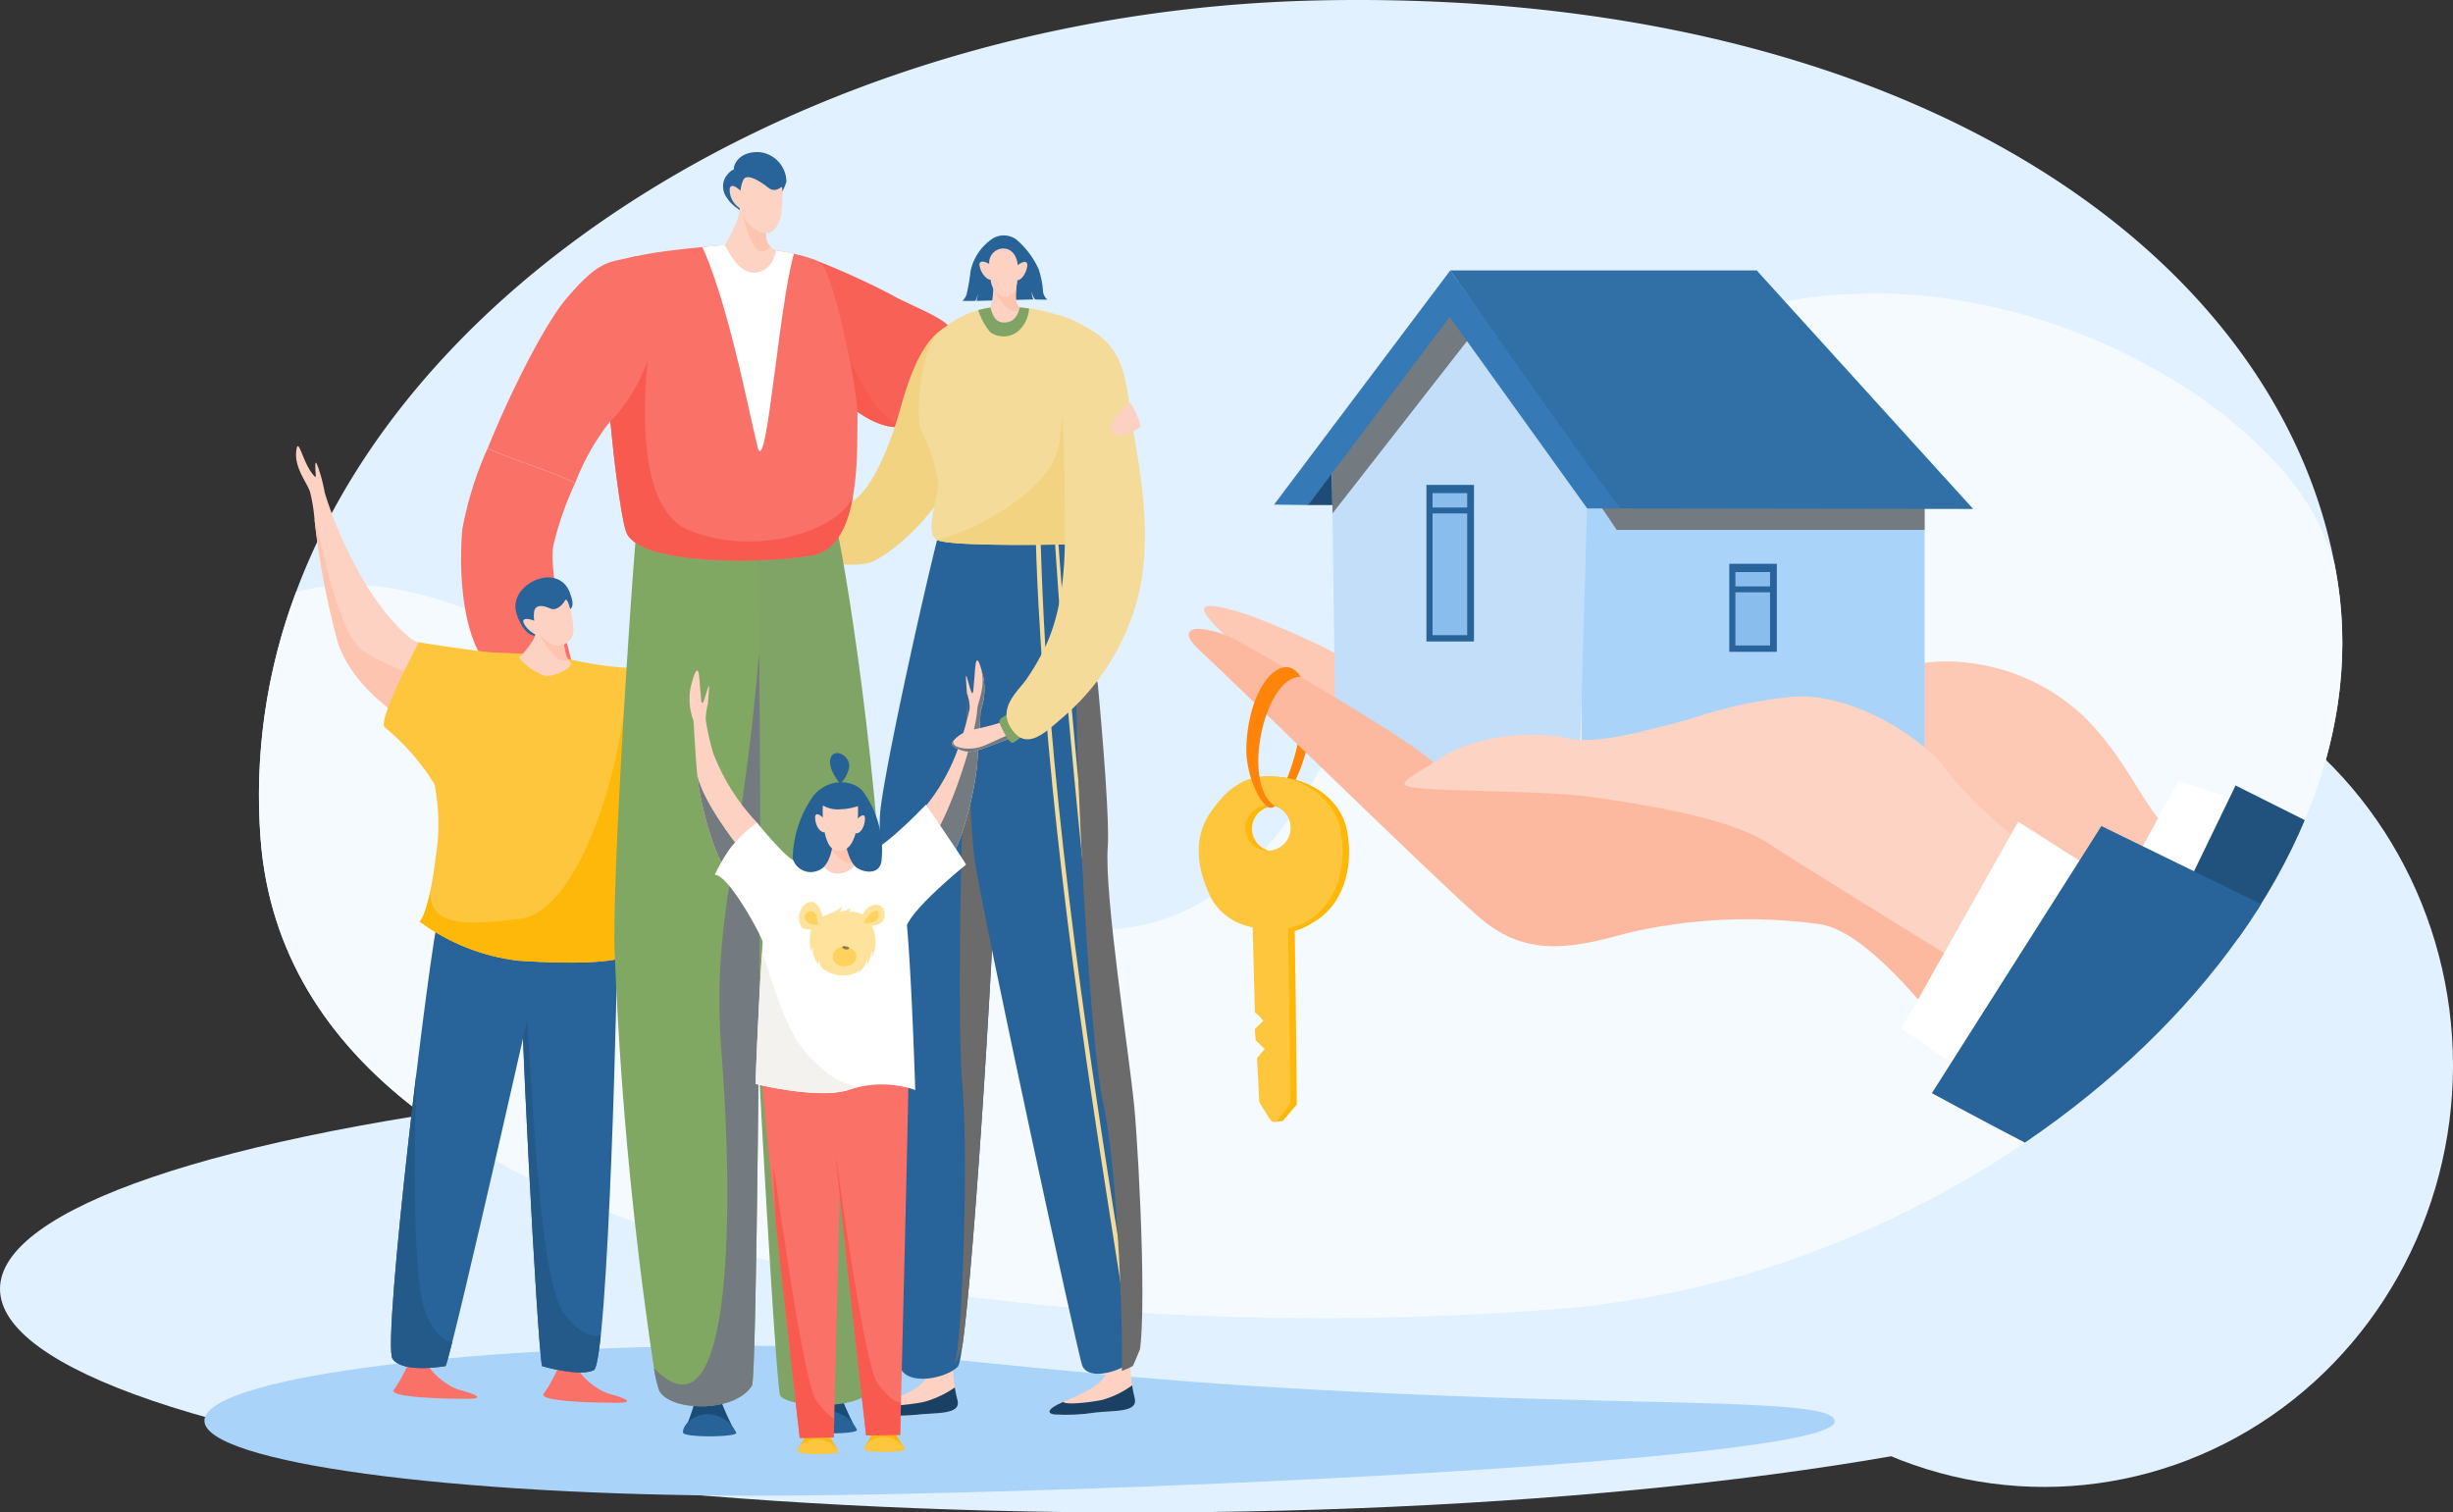 <svg xmlns="http://www.w3.org/2000/svg" xmlns:xlink="http://www.w3.org/1999/xlink" width="192" height="118.387" viewBox="0 0 192 118.387">
  <rect x="0" y="0" width="192" height="118.387" fill="#333333" stroke="none"/>
  <defs>
    <clipPath id="clip-path">
      <rect id="Rectangle_20326" data-name="Rectangle 20326" width="167.337" height="117.071" fill="none"/>
    </clipPath>
    <clipPath id="clip-path-2">
      <rect id="Rectangle_20283" data-name="Rectangle 20283" width="167.336" height="117.071" fill="none"/>
    </clipPath>
    <clipPath id="clip-path-3">
      <path id="Path_147080" data-name="Path 147080" d="M123.048,234.95c-12.188,28.572-30.64,16.276-49.037,3.98C62.285,231.092,50.58,223.254,40.535,226a45.122,45.122,0,0,0-2.769,19.329c2.716,35.41,66.5,39.657,101.913,36.744,31.482-2.589,60.985-27.064,61.024-52.068v-.1a31.167,31.167,0,0,0-.369-4.751q-.107-.691-.242-1.377a24.632,24.632,0,0,0-1.111-2.879c-3.9-8.4-18.657-18.278-34.958-18.276-14.675,0-30.6,8.013-40.975,32.326" transform="translate(-37.634 -202.624)" fill="none"/>
    </clipPath>
    <linearGradient id="linear-gradient" x1="0.022" y1="0.934" x2="0.023" y2="0.934" gradientUnits="objectBoundingBox">
      <stop offset="0" stop-color="#e1f1ff"/>
      <stop offset="0.999" stop-color="#f5faff"/>
      <stop offset="1" stop-color="#f5faff"/>
    </linearGradient>
    <clipPath id="clip-path-4">
      <path id="Path_147090" data-name="Path 147090" d="M120.809.026C74.6.913,35.048,30.269,37.764,65.679s66.5,39.658,101.913,36.744c33.517-2.756,64.792-30.319,60.654-56.918C196.459,20.613,168.211,0,123.626,0c-.933,0-1.87.009-2.817.027" transform="translate(-37.632 0.001)" fill="none"/>
    </clipPath>
    <clipPath id="clip-path-5">
      <rect id="Rectangle_20288" data-name="Rectangle 20288" width="25.668" height="2.332" fill="none"/>
    </clipPath>
    <clipPath id="clip-path-6">
      <path id="Path_147084" data-name="Path 147084" d="M986.756,345.251v2.332h-24.1l-1.57-2.332Z" transform="translate(-961.089 -345.251)" fill="none" clip-rule="evenodd"/>
    </clipPath>
    <linearGradient id="linear-gradient-2" x1="-4.231" y1="22.426" x2="-4.227" y2="22.426" gradientUnits="objectBoundingBox">
      <stop offset="0" stop-color="#31363b"/>
      <stop offset="0.127" stop-color="#3d4247"/>
      <stop offset="0.483" stop-color="#5b6166"/>
      <stop offset="0.787" stop-color="#6d7479"/>
      <stop offset="0.999" stop-color="#747b80"/>
      <stop offset="1" stop-color="#747b80"/>
    </linearGradient>
    <clipPath id="clip-path-7">
      <rect id="Rectangle_20293" data-name="Rectangle 20293" width="10.697" height="15.711" fill="none"/>
    </clipPath>
    <clipPath id="clip-path-8">
      <path id="Path_147086" data-name="Path 147086" d="M789.026,217.906l-10.65,13.646-.046-3.466,9.214-12.245Z" transform="translate(-778.329 -215.841)" fill="none" clip-rule="evenodd"/>
    </clipPath>
    <linearGradient id="linear-gradient-3" x1="-5.088" y1="4.989" x2="-5.081" y2="4.989" xlink:href="#linear-gradient-2"/>
    <clipPath id="clip-path-9">
      <path id="Path_147091" data-name="Path 147091" d="M680.243,435.7c2.145,1.956,18.54,18.011,21.9,20.921s6.6,2.685,11.5,1.284a41.309,41.309,0,0,1,15.284-.71c3.3.568,7.533,5.747,9.267,7.877a11.31,11.31,0,0,0,3.2,2.868s8.91-11.49,9.357-13.229-5.746-3.919-7.648-4.769-15.251-5.647-19.268-5.794c-1.535-.057-5.392.2-9.646.457-6.877.416-14.793.832-15.629-.081-1.352-1.478-12.253-7.879-15.136-9.436a7.559,7.559,0,0,0-3.2-1.03c-.943,0-1.178.549.021,1.642" transform="translate(-679.428 -434.057)" fill="none"/>
    </clipPath>
    <linearGradient id="linear-gradient-4" x1="-0.969" y1="1.625" x2="-0.968" y2="1.625" gradientUnits="objectBoundingBox">
      <stop offset="0" stop-color="#fdd3c3"/>
      <stop offset="0.208" stop-color="#fdcbb8"/>
      <stop offset="0.672" stop-color="#fdbda5"/>
      <stop offset="0.999" stop-color="#fdb99f"/>
      <stop offset="1" stop-color="#fdb99f"/>
    </linearGradient>
    <clipPath id="clip-path-12">
      <path id="Path_147104" data-name="Path 147104" d="M63.256,308.422c-.131,1.282.835,2.407,1.076,3.128a12.818,12.818,0,0,1,.356,2.178,64.792,64.792,0,0,0,1.812,9.555c1.058,3.314,4.345,5.511,5.2,6.141.447.328.968-1.346,1.247-3.019.257-1.539.309-3.078-.09-3.06-.583.025-2.482-1.844-3.98-4.257a31.908,31.908,0,0,1-3.389-7.444,12.618,12.618,0,0,0-.523-2c-.2-.559-.229-.418-.212.157.016.534.159.914-.335.22-.534-.752-.855-2.025-1.035-2.025-.057,0-.1.125-.131.431" transform="translate(-63.244 -307.991)" fill="none"/>
    </clipPath>
    <clipPath id="clip-path-14">
      <path id="Path_147107" data-name="Path 147107" d="M217.883,629.884c-.118,4.154,1.35,32.324,1.718,33.809,0,0,2.911.853,4.046.315s1.946-32.738,1.8-33.636c-.093-.59-3.281-2.409-5.489-2.409a1.819,1.819,0,0,0-2.079,1.921" transform="translate(-217.876 -627.963)" fill="none"/>
    </clipPath>
    <clipPath id="clip-path-16">
      <path id="Path_147110" data-name="Path 147110" d="M132.528,621.5c-.717,2.612-4.462,33.618-3.625,34.806s4.155.564,4.155.564c.634-1.469,7.665-32.722,8.013-34.273.23-1.025-3.273-2.32-5.876-2.319-1.33,0-2.425.338-2.667,1.221" transform="translate(-128.782 -620.282)" fill="none"/>
    </clipPath>
    <clipPath id="clip-path-18">
      <path id="Path_147113" data-name="Path 147113" d="M149.758,459.834a16.275,16.275,0,0,1,.063,5.859c-.259,2.187-.725,4.332-1.231,4.878a16.218,16.218,0,0,0,7.689,3.056c4.09.278,7.608.206,8.679-.434s2.336-22.871,1.114-22.574-4.3-.238-6.145-.66c-2.053-.471-5.565-.348-6.713-.566a.257.257,0,0,0-.048,0c-1.222,0-3.828,8.395-3.408,10.445" transform="translate(-148.59 -449.389)" fill="none"/>
    </clipPath>
    <clipPath id="clip-path-20">
      <path id="Path_147117" data-name="Path 147117" d="M218.5,434.572c.114.526-1.257,1.947-1.257,1.947a4.493,4.493,0,0,0,2.02,1.406c.625.123,2.384-.635,1.962-1.074s-.4-1.091-.568-1.852c-.1-.47-.948-.723-1.551-.723-.371,0-.65.1-.606.3" transform="translate(-217.24 -434.276)" fill="none"/>
    </clipPath>
    <clipPath id="clip-path-22">
      <path id="Path_147124" data-name="Path 147124" d="M413.662,188.709c3.345,3.519,5.474,3.242,5.871,3.067s4.223-6.745,3.665-7.633-3.407-1.895-4.726-2.681a61.46,61.46,0,0,0-6.107-2.755.177.177,0,0,0-.061-.011c-.872,0-1.911,6.572,1.357,10.013" transform="translate(-411.429 -178.696)" fill="none"/>
    </clipPath>
    <clipPath id="clip-path-24">
      <rect id="Rectangle_20305" data-name="Rectangle 20305" width="8.32" height="58.999" fill="none"/>
    </clipPath>
    <clipPath id="clip-path-25">
      <path id="Path_147129" data-name="Path 147129" d="M318.653,467.9c-.026,3.933-.266,39.369-.646,39.959-1.408,2.187-6.516,1.993-7.269.345a9.956,9.956,0,0,1-.4-1.722c6.378,6.554,6.157-13.593,5.3-24.488s1.527-14.559,2.928-31.522c.086,6.754.1,15.1.082,17.429" transform="translate(-310.339 -450.471)" fill="none" clip-rule="evenodd"/>
    </clipPath>
    <linearGradient id="linear-gradient-5" x1="-4.225" y1="1.054" x2="-4.211" y2="1.054" gradientUnits="objectBoundingBox">
      <stop offset="0" stop-color="#485057"/>
      <stop offset="0.999" stop-color="#747b80"/>
      <stop offset="1" stop-color="#747b80"/>
    </linearGradient>
    <clipPath id="clip-path-26">
      <path id="Path_147135" data-name="Path 147135" d="M285.125,169.362c-1.179.142-6.655.492-8.219,1.462s.194,18.245,1.041,20.9,10.662,2.585,14.609,1.879,3.439-8.757,3.518-10.806-1.838-10.913-2.754-11.933c-.828-.924-5.894-1.524-7.729-1.524a4.107,4.107,0,0,0-.466.021" transform="translate(-276.28 -169.341)" fill="none"/>
    </clipPath>
    <clipPath id="clip-path-28">
      <path id="Path_147138" data-name="Path 147138" d="M360.346,139.627c.237.871-1.152,3.144-1.152,3.144.2.251,1.05,2.3,2.436,2.138s1.584-1.745,1.584-1.745c-.995-.384-.79-1.4-.787-2.113,0-.568-1.458-1.679-1.943-1.679-.126,0-.186.075-.137.254" transform="translate(-359.194 -139.373)" fill="none"/>
    </clipPath>
    <clipPath id="clip-path-30">
      <path id="Path_147145" data-name="Path 147145" d="M587.854,930.739c-.057,1.161-1.88,1.911-3.383,2.558-1.583.683-1.128.963-.718,1a14.806,14.806,0,0,0,3.162-.146c1.441-.186,3.421.038,3.114-1.145a11.477,11.477,0,0,1-.31-3.474c.012-.434-.179-.622-.443-.622a1.889,1.889,0,0,0-1.422,1.83" transform="translate(-583.362 -928.909)" fill="none"/>
    </clipPath>
    <clipPath id="clip-path-32">
      <path id="Path_147148" data-name="Path 147148" d="M462.533,932.231c-.06,1.161-1.974,1.911-3.553,2.558-1.662.683-1.241.974-.813.912a9.823,9.823,0,0,1,1.075,0,17.227,17.227,0,0,0,2.306-.056c1.514-.186,3.593.038,3.27-1.145a10.95,10.95,0,0,1-.326-3.474c.013-.434-.188-.622-.465-.622a1.916,1.916,0,0,0-1.494,1.83" transform="translate(-457.783 -930.401)" fill="none"/>
    </clipPath>
    <clipPath id="clip-path-34">
      <path id="Path_147151" data-name="Path 147151" d="M471.035,344.9c-.724,2.309-4.685,19.907-4.866,23.032s1.027,41.962,1.638,43.283,3.521.779,4.454-.153,3.29-39.613,3.074-43.913.944-22.869-.194-23.663a2.988,2.988,0,0,0-1.668-.512,2.477,2.477,0,0,0-2.437,1.926" transform="translate(-466.15 -342.974)" fill="none"/>
    </clipPath>
    <clipPath id="clip-path-35">
      <rect id="Rectangle_20311" data-name="Rectangle 20311" width="5.305" height="59.171" fill="none"/>
    </clipPath>
    <clipPath id="clip-path-36">
      <path id="Path_147155" data-name="Path 147155" d="M526.828,344.121c-.466.824-.375,22.659.282,27.216s8.03,38.484,8.419,39.62,2.47.658,3.562-.045.308-16.055-.074-20.12-2.364-16.614-2.082-20.381-1.851-24.479-2.366-26.385c-.2-.756-1.392-1.027-2.78-1.027-2.109,0-4.68.625-4.961,1.122" transform="translate(-526.536 -342.999)" fill="none"/>
    </clipPath>
    <clipPath id="clip-path-37">
      <path id="Path_147157" data-name="Path 147157" d="M532.156,344.121c-.466.824-.375,22.659.282,27.216s8.03,38.484,8.419,39.62,2.47.658,3.562-.045.308-16.055-.074-20.12-2.364-16.614-2.082-20.381-1.851-24.479-2.366-26.385c-.2-.756-1.392-1.027-2.78-1.027-2.109,0-4.68.625-4.961,1.122" transform="translate(-531.865 -342.999)" fill="none"/>
    </clipPath>
    <clipPath id="clip-path-38">
      <rect id="Rectangle_20312" data-name="Rectangle 20312" width="9.064" height="58.929" fill="none"/>
    </clipPath>
    <clipPath id="clip-path-40">
      <path id="Path_147161" data-name="Path 147161" d="M499.127,211.586a7.359,7.359,0,0,0-4.643,2.185c-1.249,1.446-1.661,6.288-1.234,7.392A15.412,15.412,0,0,1,494.6,225.2c.054,1.23-1.069,3.959-.148,4.594s11.177.359,11.177.359,2.168-13.752.958-15.667a4.142,4.142,0,0,0-2.664-2.284,15.237,15.237,0,0,0-4.058-.649,7.163,7.163,0,0,0-.741.036" transform="translate(-493.087 -211.55)" fill="none"/>
    </clipPath>
    <clipPath id="clip-path-42">
      <path id="Path_147164" data-name="Path 147164" d="M542.813,192.662a5.166,5.166,0,0,1-.218,1.521c.134.421.3,1.112.983,1.162,1.159.084,1.3-1.193,1.3-1.193-.514-.329-.2-1.668-.2-2.131,0-.112-.149-.162-.361-.162-.552,0-1.537.337-1.5.8" transform="translate(-542.595 -191.858)" fill="none"/>
    </clipPath>
    <clipPath id="clip-path-44">
      <path id="Path_147170" data-name="Path 147170" d="M384.38,718.763c.134,4.118,3.012,29.091,3.012,29.091l2.66-.04s.722-28.166.67-29.336c-.031-.7-2.338-1.931-4.16-1.931a1.937,1.937,0,0,0-2.182,2.215" transform="translate(-384.378 -716.548)" fill="none"/>
    </clipPath>
    <clipPath id="clip-path-46">
      <path id="Path_147173" data-name="Path 147173" d="M430.218,716.99c.134,4.118,3.012,29.091,3.012,29.091l2.66-.04s.191-7.459.37-14.862c.168-6.979.325-13.907.3-14.474-.031-.7-2.338-1.931-4.16-1.931a1.937,1.937,0,0,0-2.182,2.215" transform="translate(-430.216 -714.775)" fill="none"/>
    </clipPath>
    <clipPath id="clip-path-48">
      <path id="Path_147185" data-name="Path 147185" d="M383.52,589.239a14.621,14.621,0,0,0-2.28,5.093c-.208,1.619-.683,11.36-.664,12.438,0,0,4.816,1.2,7.166.492a8.188,8.188,0,0,1,5.319-.023s-.407-13.262-.951-15.108a5.89,5.89,0,0,0-3.5-3.283c-.285-.019-1.513-.178-2.7-.178-1.045,0-2.061.122-2.386.569" transform="translate(-380.575 -588.67)" fill="none"/>
    </clipPath>
    <clipPath id="clip-path-50">
      <rect id="Rectangle_20319" data-name="Rectangle 20319" width="4.354" height="15.337" fill="none"/>
    </clipPath>
    <clipPath id="clip-path-51">
      <path id="Path_147187" data-name="Path 147187" d="M504.325,464.043c-.025.39-.177,3.47-.323,4.674-.325,2.674-1.559,6.919-2.4,7.234-.392.147-.9-.652-1.3-1.575,1.629-1.971,3.674-8.6,3.758-10.406.032-.691.72-1.754.274-3.339.061.193.13.443.21.764a5.13,5.13,0,0,1-.215,2.648" transform="translate(-500.299 -460.631)" fill="none" clip-rule="evenodd"/>
    </clipPath>
    <linearGradient id="linear-gradient-6" x1="-12.39" y1="4.192" x2="-12.365" y2="4.192" xlink:href="#linear-gradient-5"/>
    <clipPath id="clip-path-52">
      <rect id="Rectangle_20321" data-name="Rectangle 20321" width="3.815" height="7.614" fill="none"/>
    </clipPath>
    <clipPath id="clip-path-53">
      <path id="Path_147189" data-name="Path 147189" d="M344.114,542.037c-.4.785-.876,1.4-1.246,1.27-.884-.315-2.185-4.56-2.529-7.234-.014-.107-.027-.228-.041-.362.485,1.935,2.446,4.619,3.815,6.326" transform="translate(-340.299 -535.711)" fill="none" clip-rule="evenodd"/>
    </clipPath>
    <linearGradient id="linear-gradient-7" x1="-10.113" y1="7.288" x2="-10.083" y2="7.288" xlink:href="#linear-gradient-5"/>
    <clipPath id="clip-path-54">
      <path id="Path_147194" data-name="Path 147194" d="M427,576.349a5.05,5.05,0,0,1-.533,1.8c-.206.144.385.833,1.025.887s1.566-.357,1.627-.968-.687-1.017-.726-1.552c-.023-.315-.462-.547-.842-.547a.5.5,0,0,0-.551.383" transform="translate(-426.425 -575.966)" fill="none"/>
    </clipPath>
    <clipPath id="clip-path-56">
      <rect id="Rectangle_20324" data-name="Rectangle 20324" width="5.295" height="1.511" fill="none"/>
    </clipPath>
    <clipPath id="clip-path-57">
      <path id="Path_147199" data-name="Path 147199" d="M521.366,505.766a14.274,14.274,0,0,1-1.373.579c-.912.342-1.3.5-2.061.748s-1.94-.286-1.856-.6a.644.644,0,0,1,.118-.219c-.279.581,1.21.828,2.217.463.984-.356,2.235-1.121,2.951-1.094,0,.075,0,.12,0,.12" transform="translate(-516.072 -505.645)" fill="none" clip-rule="evenodd"/>
    </clipPath>
    <linearGradient id="linear-gradient-8" x1="-10.705" y1="34.744" x2="-10.684" y2="34.744" xlink:href="#linear-gradient-5"/>
  </defs>
  <g id="Group_57737" data-name="Group 57737" transform="translate(-124 -1383.613)">
    <ellipse id="Ellipse_1579" data-name="Ellipse 1579" cx="32" cy="33" rx="32" ry="33" transform="translate(252 1434)" fill="#e1f1ff"/>
    <ellipse id="Ellipse_1580" data-name="Ellipse 1580" cx="89" cy="17.5" rx="89" ry="17.5" transform="translate(124 1467)" fill="#e1f1ff"/>
    <g id="Group_57737-2" data-name="Group 57737" transform="translate(140 1383.613)">
      <g id="Group_57857" data-name="Group 57857" clip-path="url(#clip-path)">
        <g id="Group_57738" data-name="Group 57738" transform="translate(0 0)">
          <g id="Group_57737-3" data-name="Group 57737" clip-path="url(#clip-path-2)">
            <path id="Path_147079" data-name="Path 147079" d="M139.679,102.426c-35.412,2.913-99.2-1.335-101.913-36.744a45.123,45.123,0,0,1,2.769-19.329C50.282,20.166,83.357.747,120.81.028c45.376-.872,74.5,19.314,79.283,44.1q.134.685.242,1.377c4.137,26.6-27.137,54.163-60.654,56.919" transform="translate(-33.367 -0.001)" fill="#e1f1ff" fill-rule="evenodd"/>
          </g>
        </g>
        <g id="Group_57740" data-name="Group 57740" transform="translate(4.267 22.975)">
          <g id="Group_57739" data-name="Group 57739" clip-path="url(#clip-path-3)">
            <rect id="Rectangle_20284" data-name="Rectangle 20284" width="179.184" height="121.804" transform="matrix(0.966, -0.258, 0.258, 0.966, -20.943, 5.498)" fill="url(#linear-gradient)"/>
          </g>
        </g>
        <g id="Group_57752" data-name="Group 57752" transform="translate(4.267 0)">
          <g id="Group_57751" data-name="Group 57751" clip-path="url(#clip-path-4)">
            <path id="Path_147081" data-name="Path 147081" d="M1185.017,470.315c-2.158-.86-3.494-4.949-6.617-8.472-5.338-6.025-13.211-5.7-14.841-4.7-1.758,1.078-2.026,3.586.1,7.394,2.452,4.394,12.934,9.853,16.011,8.547,1.428-.606,7.505-1.911,5.347-2.773" transform="translate(-1034.646 -404.809)" fill="#fdc9b5" fill-rule="evenodd"/>
            <path id="Path_147082" data-name="Path 147082" d="M1338.1,538.966l4.623,1.514-3.546,7.123-4.26-2.872Z" transform="translate(-1187.824 -477.854)" fill="#fff" fill-rule="evenodd"/>
            <path id="Path_147083" data-name="Path 147083" d="M693.992,422.606c-1.515-1.256-3.4-2.851-3.853-3.745s1.413-.44,3.067.083,7.6,3.041,8.574,4.055-.043,4.894-.915,4.5a71.248,71.248,0,0,1-6.872-4.895" transform="translate(-616.093 -370.917)" fill="#fdc9b5" fill-rule="evenodd"/>
            <rect id="Rectangle_20285" data-name="Rectangle 20285" width="2.947" height="2.739" transform="translate(82.082 36.792)" fill="#1f4c77"/>
            <rect id="Rectangle_20286" data-name="Rectangle 20286" width="26.86" height="19.56" transform="translate(103.515 39.147)" fill="#a9d3f9"/>
            <g id="Group_57745" data-name="Group 57745" transform="translate(104.708 39.147)" style="mix-blend-mode: overlay;isolation: isolate">
              <g id="Group_57744" data-name="Group 57744">
                <g id="Group_57743" data-name="Group 57743" clip-path="url(#clip-path-5)">
                  <g id="Group_57742" data-name="Group 57742">
                    <g id="Group_57741" data-name="Group 57741" clip-path="url(#clip-path-6)">
                      <rect id="Rectangle_20287" data-name="Rectangle 20287" width="25.747" height="3.501" transform="translate(-0.106 0.005) rotate(-2.614)" fill="url(#linear-gradient-2)"/>
                    </g>
                  </g>
                </g>
              </g>
            </g>
            <rect id="Rectangle_20289" data-name="Rectangle 20289" width="3.722" height="6.894" transform="translate(115.085 44.127)" fill="#286499"/>
            <rect id="Rectangle_20290" data-name="Rectangle 20290" width="2.712" height="1.129" transform="translate(115.565 44.772)" fill="#89bded"/>
            <rect id="Rectangle_20291" data-name="Rectangle 20291" width="2.712" height="4.161" transform="translate(115.565 46.361)" fill="#89bded"/>
            <path id="Path_147085" data-name="Path 147085" d="M798.306,230.829l-.6,20.995-19.061-.093-.272-20.178-.047-3.466,9.214-12.245,1.483,2.065Z" transform="translate(-694.344 -191.368)" fill="#c3def9" fill-rule="evenodd"/>
            <g id="Group_57750" data-name="Group 57750" transform="translate(83.985 24.474)" style="mix-blend-mode: overlay;isolation: isolate">
              <g id="Group_57749" data-name="Group 57749">
                <g id="Group_57748" data-name="Group 57748" clip-path="url(#clip-path-7)">
                  <g id="Group_57747" data-name="Group 57747">
                    <g id="Group_57746" data-name="Group 57746" clip-path="url(#clip-path-8)">
                      <rect id="Rectangle_20292" data-name="Rectangle 20292" width="16.751" height="18.877" transform="matrix(0.887, -0.463, 0.463, 0.887, -6.443, 3.362)" fill="url(#linear-gradient-3)"/>
                    </g>
                  </g>
                </g>
              </g>
            </g>
            <path id="Path_147087" data-name="Path 147087" d="M752.1,190.36l-11.074,14.718-2.672-.03,13.789-18.327,13.377,18.627h-2.655Z" transform="translate(-658.899 -165.549)" fill="#3579b6" fill-rule="evenodd"/>
            <path id="Path_147088" data-name="Path 147088" d="M873.339,205.331l27.556.039L883.956,186.7l-23.993,0s13.125,18.654,13.376,18.627" transform="translate(-766.721 -165.532)" fill="#316fa7" fill-rule="evenodd"/>
            <rect id="Rectangle_20294" data-name="Rectangle 20294" width="3.722" height="12.26" transform="translate(91.381 37.954)" fill="#286499"/>
            <rect id="Rectangle_20295" data-name="Rectangle 20295" width="2.712" height="1.129" transform="translate(91.861 38.598)" fill="#89bded"/>
            <rect id="Rectangle_20296" data-name="Rectangle 20296" width="2.712" height="9.527" transform="translate(91.861 40.187)" fill="#89bded"/>
            <path id="Path_147089" data-name="Path 147089" d="M738.851,475.735c1.656-.485,4.28-7.828,2.025-10.119l-.991-.2s2.838,2.6-1.035,10.32" transform="translate(-659.342 -412.643)" fill="#ff8409" fill-rule="evenodd"/>
          </g>
        </g>
        <g id="Group_57754" data-name="Group 57754" transform="translate(77.038 49.216)">
          <g id="Group_57753" data-name="Group 57753" clip-path="url(#clip-path-9)">
            <rect id="Rectangle_20297" data-name="Rectangle 20297" width="76.741" height="45.277" transform="translate(-5.875 0.915) rotate(-9.458)" fill="url(#linear-gradient-4)"/>
          </g>
        </g>
        <g id="Group_57756" data-name="Group 57756" transform="translate(4.267 0)">
          <g id="Group_57755" data-name="Group 57755" clip-path="url(#clip-path-4)">
            <path id="Path_147092" data-name="Path 147092" d="M876.309,491.746a30.652,30.652,0,0,1-5.787-5.753c-2.019-2.376-7.443-5.784-12.123-5.2s-6.073,1.338-8.773,2.034-6.231,1.689-8.472,1.156-6.88-.357-9.754,1.523-4.3,2.261-.938,2.465,9.927.175,13.313.708,10.088,1.5,13.217,3.55,15.9,9.909,15.9,9.909,5.567-8.892,3.411-10.386" transform="translate(-738.837 -426.215)" fill="#fdd3c3" fill-rule="evenodd"/>
            <path id="Path_147093" data-name="Path 147093" d="M1185.964,570.581l-5.277-3.361-9.124,16.2,5.194,3.55Z" transform="translate(-1042.989 -502.905)" fill="#fff" fill-rule="evenodd"/>
            <path id="Path_147094" data-name="Path 147094" d="M1367.357,550.375l3.939-8.133,8.227,4.114s-1.432,7.871-3.853,9.177-8.313-5.158-8.313-5.158" transform="translate(-1216.583 -480.759)" fill="#21527e" fill-rule="evenodd"/>
            <path id="Path_147095" data-name="Path 147095" d="M1192.5,591.136l13.267-20.91,17.284,8.439s-12.8,20.425-14.464,20.385-16.087-7.915-16.087-7.915" transform="translate(-1061.556 -505.57)" fill="#286499" fill-rule="evenodd"/>
          </g>
        </g>
        <g id="Group_57758" data-name="Group 57758" transform="translate(0 0)">
          <g id="Group_57757" data-name="Group 57757" clip-path="url(#clip-path-2)">
            <path id="Path_147097" data-name="Path 147097" d="M42.969,928.957c8.655,0,22.729,2.127,39.292,3.169,28.852,1.816,45.346.7,45.346,2.758,0,3.242-60.907,5.812-84.638,5.812S0,938.068,0,934.827s19.238-5.87,42.969-5.87" transform="translate(0 -823.625)" fill="#a9d3f9" fill-rule="evenodd"/>
            <path id="Path_147098" data-name="Path 147098" d="M177.271,316.032c-.308,3.494.065,8.5,2.023,10.617s6.764.681,6.5-.435-1.769-6.728-1.4-8.946a26.06,26.06,0,0,1,1.712-4.9c-2.22-1.042-4.6-1.718-6.863-2.691a27.852,27.852,0,0,0-1.979,6.354" transform="translate(-157.086 -274.564)" fill="#f97167" fill-rule="evenodd"/>
            <path id="Path_147099" data-name="Path 147099" d="M218.266,401.389c.751-.17,1.159-.3.652-1.6-.915-2.338-4.606-.714-4.22,1.435.113.627.812,2.374,1.95,1.9,1.049-.438.707-1.529,1.618-1.734" transform="translate(-190.33 -353.444)" fill="#286499" fill-rule="evenodd"/>
            <path id="Path_147100" data-name="Path 147100" d="M235.281,934.659a10.91,10.91,0,0,1-1.33,2.583c-.422.447,1.917.708,5.636.724,1.553.007.818-.331-.463-.682s-2.849-1.894-2.673-2.594-.841-.907-1.169-.032" transform="translate(-207.38 -828.168)" fill="#f97167" fill-rule="evenodd"/>
            <path id="Path_147101" data-name="Path 147101" d="M131.85,931.925a10.906,10.906,0,0,1-1.33,2.584c-.422.447,1.917.708,5.636.724,1.553.007.818-.331-.463-.682s-2.849-1.894-2.673-2.594-.841-.907-1.169-.032" transform="translate(-115.677 -825.744)" fill="#f97167" fill-rule="evenodd"/>
            <path id="Path_147102" data-name="Path 147102" d="M71.7,329.424c-.857-.629-4.144-2.827-5.2-6.141a64.821,64.821,0,0,1-1.812-9.555,12.819,12.819,0,0,0-.356-2.178c-.241-.721-1.207-1.846-1.076-3.128s.464.606,1.166,1.594c.493.694.35.314.335-.22-.017-.575.01-.716.212-.157a12.63,12.63,0,0,1,.523,2,31.9,31.9,0,0,0,3.389,7.444c1.5,2.412,3.4,4.282,3.979,4.257.833-.036-.3,6.708-1.157,6.079" transform="translate(-56.072 -273.068)" fill="#fdd2c2" fill-rule="evenodd"/>
          </g>
        </g>
        <g id="Group_57760" data-name="Group 57760" transform="translate(7.171 34.922)">
          <g id="Group_57759" data-name="Group 57759" clip-path="url(#clip-path-12)">
            <path id="Path_147103" data-name="Path 147103" d="M71.017,354.658c.63,1.911,1.752,8.632,3.663,10.156s5.137,1.922,5.4,3.517-3.235,5.544-4.657,4.188S70.276,359.4,70.383,358.1s0-5.356.633-3.445" transform="translate(-69.572 -348.921)" fill="#fdc4af" fill-rule="evenodd"/>
          </g>
        </g>
        <g id="Group_57762" data-name="Group 57762" transform="translate(0 0)">
          <g id="Group_57761" data-name="Group 57761" clip-path="url(#clip-path-2)">
            <path id="Path_147105" data-name="Path 147105" d="M217.883,629.883c-.118,4.154,1.349,32.324,1.718,33.809,0,0,2.911.853,4.046.316s1.946-32.738,1.8-33.636-7.451-4.644-7.568-.489" transform="translate(-193.172 -556.759)" fill="#286499" fill-rule="evenodd"/>
          </g>
        </g>
        <g id="Group_57764" data-name="Group 57764" transform="translate(24.704 71.203)">
          <g id="Group_57763" data-name="Group 57763" clip-path="url(#clip-path-14)">
            <path id="Path_147106" data-name="Path 147106" d="M205.723,635.972c.911,7.5,1.114,26.473,3.441,29.684s4.221,1.341,4.794-.337.3,8.852-2.818,9-6.7-8.49-6.939-11.293.611-34.552,1.522-27.056" transform="translate(-205.716 -634.051)" fill="#245a89" fill-rule="evenodd"/>
          </g>
        </g>
        <g id="Group_57766" data-name="Group 57766" transform="translate(0 0)">
          <g id="Group_57765" data-name="Group 57765" clip-path="url(#clip-path-2)">
            <path id="Path_147108" data-name="Path 147108" d="M141.072,622.6c-.348,1.55-7.38,32.8-8.013,34.273,0,0-3.319.624-4.155-.564s2.907-32.194,3.625-34.806,8.892-.451,8.544,1.1" transform="translate(-114.18 -549.95)" fill="#286499" fill-rule="evenodd"/>
          </g>
        </g>
        <g id="Group_57768" data-name="Group 57768" transform="translate(14.602 70.332)">
          <g id="Group_57767" data-name="Group 57767" clip-path="url(#clip-path-16)">
            <path id="Path_147109" data-name="Path 147109" d="M105.541,689.755c-.14,5.342-.757,20.475.539,23.821s3.173,2.4,3.569,1.857-.1,5.461-2.548,5.8-6.912-7.763-6.947-9.371,5.528-27.447,5.388-22.1" transform="translate(-103.399 -681.234)" fill="#245a89" fill-rule="evenodd"/>
          </g>
        </g>
        <g id="Group_57770" data-name="Group 57770" transform="translate(0 0)">
          <g id="Group_57769" data-name="Group 57769" clip-path="url(#clip-path-2)">
            <path id="Path_147111" data-name="Path 147111" d="M166.071,450.619c-1.222.3-4.3-.238-6.145-.66-2.053-.47-5.565-.348-6.713-.566-1.2-.227-3.881,8.363-3.456,10.44a16.272,16.272,0,0,1,.063,5.859c-.259,2.187-.725,4.332-1.231,4.879a16.218,16.218,0,0,0,7.689,3.056c4.09.278,7.608.206,8.678-.434s2.336-22.871,1.114-22.574" transform="translate(-131.742 -398.434)" fill="#fdc63c" fill-rule="evenodd"/>
          </g>
        </g>
        <g id="Group_57772" data-name="Group 57772" transform="translate(16.848 50.955)">
          <g id="Group_57771" data-name="Group 57771" clip-path="url(#clip-path-18)">
            <path id="Path_147112" data-name="Path 147112" d="M160.3,491.431c-.742,6.146-3.9,15.679-8.118,16.2s-7.165.626-7.02-2.234c-4.945,3.717,4.568,10.183,8.454,9.262s8.643-5.645,8.649-6.665,1.629-15.889-1.965-16.564" transform="translate(-144.32 -486.664)" fill="#fdb80a" fill-rule="evenodd"/>
          </g>
        </g>
        <g id="Group_57774" data-name="Group 57774" transform="translate(0 0)">
          <g id="Group_57773" data-name="Group 57773" clip-path="url(#clip-path-2)">
            <path id="Path_147114" data-name="Path 147114" d="M127.808,454.526a17.928,17.928,0,0,0-3.865-4.44c-.755-.382,2.636-6.683,2.636-6.683s6.868,1.071,8.008,1.031-6.248,11.2-6.779,10.092" transform="translate(-109.792 -393.126)" fill="#fdc63c" fill-rule="evenodd"/>
            <path id="Path_147115" data-name="Path 147115" d="M220.654,435c.164.761.145,1.412.568,1.852s-1.337,1.2-1.962,1.074a4.493,4.493,0,0,1-2.02-1.406s1.371-1.421,1.257-1.947,1.993-.332,2.157.427" transform="translate(-192.608 -385.035)" fill="#fdd2c2" fill-rule="evenodd"/>
          </g>
        </g>
        <g id="Group_57776" data-name="Group 57776" transform="translate(24.632 49.241)">
          <g id="Group_57775" data-name="Group 57775" clip-path="url(#clip-path-20)">
            <path id="Path_147116" data-name="Path 147116" d="M227.855,425.564c.535.775,1.821,3.251,2.725,2.279a2.38,2.38,0,0,0,.035-3.081c-.6-.708-3.3.029-2.76.8" transform="translate(-226.589 -425.586)" fill="#fdc4af" fill-rule="evenodd"/>
          </g>
        </g>
        <g id="Group_57778" data-name="Group 57778" transform="translate(0 0)">
          <g id="Group_57777" data-name="Group 57777" clip-path="url(#clip-path-2)">
            <path id="Path_147118" data-name="Path 147118" d="M229.806,414.065c-.218.409-.722.809-1.112.638s-1.133-.442-1.293.2a2.472,2.472,0,0,0,1.414,2.611,1.217,1.217,0,0,0,1.648-1.331c-.035-.782-.439-2.531-.658-2.122" transform="translate(-201.588 -367.061)" fill="#fdd2c2" fill-rule="evenodd"/>
            <path id="Path_147119" data-name="Path 147119" d="M221.621,427.773c-.274-.323-1.774-.864-1.437-.144s1.517,1.253,1.611.939a.68.68,0,0,0-.174-.8" transform="translate(-195.175 -378.826)" fill="#fdd2c2" fill-rule="evenodd"/>
            <path id="Path_147120" data-name="Path 147120" d="M358.25,106.908a1.474,1.474,0,0,0,.1,1.693c.488.8,1.848,1.538,2.46,1.305a5.189,5.189,0,0,0,1.764-1.68,3.568,3.568,0,0,0,.415-.905,2.352,2.352,0,0,0-2.031-2.311c-1.708-.137-2.16,1.065-2.066,1.345,0,0-.273.038-.637.553" transform="translate(-317.435 -93.093)" fill="#286499" fill-rule="evenodd"/>
            <path id="Path_147121" data-name="Path 147121" d="M415.177,955.03a14.223,14.223,0,0,1-1.063,3.234c-.4.477,4.03.1,4.03.1s-.807-1.581-1.09-2.4-1.658-1.731-1.877-.942" transform="translate(-367.136 -846.475)" fill="#1b4c77" fill-rule="evenodd"/>
            <path id="Path_147122" data-name="Path 147122" d="M412.365,178.707a61.475,61.475,0,0,1,6.107,2.755c1.319.786,4.167,1.792,4.726,2.681s-3.267,7.458-3.665,7.633-2.527.453-5.871-3.067-2.178-10.321-1.3-10" transform="translate(-364.778 -158.434)" fill="#f86156" fill-rule="evenodd"/>
          </g>
        </g>
        <g id="Group_57780" data-name="Group 57780" transform="translate(46.651 20.262)">
          <g id="Group_57779" data-name="Group 57779" clip-path="url(#clip-path-22)">
            <path id="Path_147123" data-name="Path 147123" d="M439.108,235.873c1.156,2.1,2.7,6.157,4.966,6.6s-3.276,3.508-4.4,1.974.325-6.939.065-7.347Z" transform="translate(-435.97 -229.39)" fill="#f85a4f" fill-rule="evenodd"/>
          </g>
        </g>
        <g id="Group_57787" data-name="Group 57787" transform="translate(0 0)">
          <g id="Group_57786" data-name="Group 57786" clip-path="url(#clip-path-2)">
            <path id="Path_147125" data-name="Path 147125" d="M432.458,226.209c-.819.535-2.112,1.657-3.333,6.076s-2.864,7.383-4.387,7.763-2.585,2.957-2.146,3.82,2.516,1.008,3.871.763,6.3-4.159,6.989-8.171-.175-10.788-.994-10.251" transform="translate(-374.587 -200.533)" fill="#f2d381" fill-rule="evenodd"/>
            <path id="Path_147126" data-name="Path 147126" d="M376.186,346.346c.818,2.787,3.864,21.84,4.048,36.433s-.879,31.472-1.353,32.323c-.741,1.33-5.965,1.282-6.846.3-.486-.545-3.963-65.039-3.134-67.163.467-1.2,6.467-4.677,7.285-1.89" transform="translate(-326.96 -306.139)" fill="#7fa465" fill-rule="evenodd"/>
            <path id="Path_147127" data-name="Path 147127" d="M331.861,957.208a14.223,14.223,0,0,1-1.063,3.234c-.4.477,4.03.1,4.03.1s-.807-1.581-1.09-2.4-1.658-1.731-1.877-.942" transform="translate(-293.267 -848.406)" fill="#1b4c77" fill-rule="evenodd"/>
            <path id="Path_147128" data-name="Path 147128" d="M294.433,377.611c-.026,3.933-.266,39.369-.646,39.959-1.408,2.187-6.516,1.993-7.269.345a9.957,9.957,0,0,1-.4-1.722,295.959,295.959,0,0,1-3.092-33.042c-.11-7.151,1.506-31.194,1.82-33.463s8.842-.409,9.2,1.285c.147.689.242,4.574.3,9.2v.006c.086,6.754.1,15.1.082,17.429" transform="translate(-250.931 -309.104)" fill="#80a863" fill-rule="evenodd"/>
            <g id="Group_57785" data-name="Group 57785" transform="translate(35.188 51.078)" style="mix-blend-mode: overlay;isolation: isolate">
              <g id="Group_57784" data-name="Group 57784">
                <g id="Group_57783" data-name="Group 57783" clip-path="url(#clip-path-24)">
                  <g id="Group_57782" data-name="Group 57782">
                    <g id="Group_57781" data-name="Group 57781" clip-path="url(#clip-path-25)">
                      <rect id="Rectangle_20304" data-name="Rectangle 20304" width="8.329" height="62.564" transform="translate(0)" fill="url(#linear-gradient-5)"/>
                    </g>
                  </g>
                </g>
              </g>
            </g>
            <path id="Path_147130" data-name="Path 147130" d="M330.36,977.428c-.024-.413.431-1.177,1.669-1.43a2.555,2.555,0,0,1,2.506,1.469c-.049.336-4.151.375-4.175-.039" transform="translate(-292.901 -865.304)" fill="#276398" fill-rule="evenodd"/>
            <path id="Path_147131" data-name="Path 147131" d="M413.676,975.415c-.024-.413.431-1.177,1.669-1.43a2.556,2.556,0,0,1,2.506,1.469c-.049.336-4.151.375-4.175-.039" transform="translate(-366.77 -863.519)" fill="#276398" fill-rule="evenodd"/>
            <path id="Path_147132" data-name="Path 147132" d="M293.319,170.865c.916,1.02,2.834,9.885,2.754,11.933s.43,10.1-3.518,10.806-13.761.777-14.609-1.879-2.605-19.933-1.041-20.9,7.04-1.32,8.219-1.462,7.279.481,8.2,1.5" transform="translate(-244.953 -150.139)" fill="#f97167" fill-rule="evenodd"/>
          </g>
        </g>
        <g id="Group_57789" data-name="Group 57789" transform="translate(31.327 19.201)">
          <g id="Group_57788" data-name="Group 57788" clip-path="url(#clip-path-26)">
            <path id="Path_147133" data-name="Path 147133" d="M268.922,238.846c.524-1.141,1.32-2.077,4.06-2.077-.653,5.484-.774,13.09,3.11,14.664,5.178,2.1,11.613.1,12.817-2.622.819,8.419-17.44,7.953-18.111,7.248s-3.031-14.7-1.875-17.213" transform="translate(-269.478 -229.124)" fill="#f85a4f" fill-rule="evenodd"/>
            <path id="Path_147134" data-name="Path 147134" d="M336.524,142.992c2.355,3.784,4.276,13.894,5.025,16.955s1.8-12.965,3.1-15.711-9.427-5-8.12-1.244" transform="translate(-329.595 -144.223)" fill="#fff" fill-rule="evenodd"/>
          </g>
        </g>
        <g id="Group_57791" data-name="Group 57791" transform="translate(0 0)">
          <g id="Group_57790" data-name="Group 57790" clip-path="url(#clip-path-2)">
            <path id="Path_147136" data-name="Path 147136" d="M362.426,141.051c0,.714-.207,1.729.787,2.113,0,0-.2,1.578-1.584,1.745s-2.237-1.888-2.436-2.138c0,0,1.389-2.273,1.152-3.144s2.082.709,2.08,1.424" transform="translate(-318.466 -123.569)" fill="#fdd3c3" fill-rule="evenodd"/>
          </g>
        </g>
        <g id="Group_57793" data-name="Group 57793" transform="translate(40.728 15.803)">
          <g id="Group_57792" data-name="Group 57792" clip-path="url(#clip-path-28)">
            <path id="Path_147137" data-name="Path 147137" d="M370.841,141.359c.284.9.788,3.642,1.937,2.978a2.38,2.38,0,0,0,.937-2.935c-.368-.854-3.159-.939-2.874-.042" transform="translate(-369.502 -140.57)" fill="#fdc4af" fill-rule="evenodd"/>
          </g>
        </g>
        <g id="Group_57795" data-name="Group 57795" transform="translate(0 0)">
          <g id="Group_57794" data-name="Group 57794" clip-path="url(#clip-path-2)">
            <path id="Path_147139" data-name="Path 147139" d="M364.024,129.468c-.167-.3-1.383-1.671-1.48-.835a1.714,1.714,0,0,0,1.215,1.671c.432.016.432-.539.265-.837" transform="translate(-321.43 -113.812)" fill="#fdd3c3" fill-rule="evenodd"/>
            <path id="Path_147140" data-name="Path 147140" d="M370.031,122.478c-.329.537-.653,2.825.765,3.833s1.93-.173,2.117-.874a8.742,8.742,0,0,0,.125-2.344c-.048-.115-.491.526-1.117.013-.333-.272-1.56-1.163-1.89-.627" transform="translate(-327.823 -108.442)" fill="#fdd3c3" fill-rule="evenodd"/>
            <path id="Path_147141" data-name="Path 147141" d="M208.367,183c-.149-2.246-.328-6.254-1.414-5.975-1.97.5-2.613.126-5.291,3.26-1.685,1.97-4.362,7.252-6.193,11.769,2.263.974,4.643,1.649,6.863,2.691a18.249,18.249,0,0,1,2.723-4.806c1.3-1.141,3.46-4.693,3.311-6.939" transform="translate(-173.306 -156.944)" fill="#f97167" fill-rule="evenodd"/>
            <path id="Path_147142" data-name="Path 147142" d="M524.245,167.637l-1.005,0a1.2,1.2,0,0,0,.331-.53,16.068,16.068,0,0,0,.309-1.808,4.046,4.046,0,0,1,1.8-2.587,1.667,1.667,0,0,1,1.8.133,6.731,6.731,0,0,1,1.714,2.275,6.962,6.962,0,0,1,.365,1.85,1.008,1.008,0,0,0,.337.571l-.953-.014a.887.887,0,0,1-.25-.618.964.964,0,0,0,.109.613l-4.455.112c.067-.31.106-.55.106-.55s-.068.251-.088.306a.664.664,0,0,1-.12.245" transform="translate(-463.911 -144.083)" fill="#286398" fill-rule="evenodd"/>
            <path id="Path_147143" data-name="Path 147143" d="M589.72,929.532a11.483,11.483,0,0,0,.31,3.474c.308,1.183-1.672.959-3.114,1.145a14.8,14.8,0,0,1-3.162.146c-.41-.036-.865-.316.718-1,1.5-.647,3.325-1.4,3.383-2.558.078-1.581,1.9-2.522,1.865-1.208" transform="translate(-517.217 -823.583)" fill="#fdd2c2" fill-rule="evenodd"/>
          </g>
        </g>
        <g id="Group_57797" data-name="Group 57797" transform="translate(66.146 105.326)">
          <g id="Group_57796" data-name="Group 57796" clip-path="url(#clip-path-30)">
            <path id="Path_147144" data-name="Path 147144" d="M588.13,951.276a7.207,7.207,0,0,1-2.831,1.6c-.509.157-3.708.6-3.106,0s-1.469.644-1.416,1.06,3.574.238,3.977.224,3.329-.238,3.484-.606.26-2.874-.109-2.273" transform="translate(-581.069 -948.658)" fill="#1a4164" fill-rule="evenodd"/>
          </g>
        </g>
        <g id="Group_57799" data-name="Group 57799" transform="translate(0 0)">
          <g id="Group_57798" data-name="Group 57798" clip-path="url(#clip-path-2)">
            <path id="Path_147146" data-name="Path 147146" d="M464.492,931.024a10.951,10.951,0,0,0,.326,3.474c.323,1.183-1.756.959-3.27,1.145-1.217.15-2.953,0-3.381.06s-.849-.229.813-.912c1.578-.647,3.492-1.4,3.553-2.558.082-1.581,2-2.522,1.959-1.208" transform="translate(-405.876 -824.906)" fill="#fdd2c2" fill-rule="evenodd"/>
          </g>
        </g>
        <g id="Group_57801" data-name="Group 57801" transform="translate(51.907 105.495)">
          <g id="Group_57800" data-name="Group 57800" clip-path="url(#clip-path-32)">
            <path id="Path_147147" data-name="Path 147147" d="M463.074,952.768a7.674,7.674,0,0,1-2.974,1.6c-.534.157-3.895.6-3.262,0s-1.543.644-1.487,1.06,3.754.238,4.177.224,3.5-.238,3.66-.606.273-2.874-.114-2.273" transform="translate(-455.626 -950.15)" fill="#1a4164" fill-rule="evenodd"/>
          </g>
        </g>
        <g id="Group_57803" data-name="Group 57803" transform="translate(0 0)">
          <g id="Group_57802" data-name="Group 57802" clip-path="url(#clip-path-2)">
            <path id="Path_147149" data-name="Path 147149" d="M471.034,344.9c-.724,2.309-4.686,19.907-4.866,23.032s1.027,41.962,1.638,43.283,3.521.779,4.454-.153,3.289-39.613,3.074-43.912.944-22.869-.194-23.663a2.609,2.609,0,0,0-4.106,1.413" transform="translate(-413.294 -304.086)" fill="#286499" fill-rule="evenodd"/>
          </g>
        </g>
        <g id="Group_57808" data-name="Group 57808" transform="translate(52.855 38.889)">
          <g id="Group_57807" data-name="Group 57807" clip-path="url(#clip-path-34)">
            <g id="Group_57806" data-name="Group 57806" transform="translate(5.915 8.597)" style="mix-blend-mode: overlay;isolation: isolate">
              <g id="Group_57805" data-name="Group 57805">
                <g id="Group_57804" data-name="Group 57804" clip-path="url(#clip-path-35)">
                  <path id="Path_147150" data-name="Path 147150" d="M519.948,419.079c-1.043,4.12-1.586,31.534-1.092,36.934s.04,19.292-.5,21.665,4.011-10.747,5.065-16.069-2.432-46.649-3.475-42.53" transform="translate(-518.314 -418.791)" fill="#6b6b6b" fill-rule="evenodd"/>
                </g>
              </g>
            </g>
          </g>
        </g>
        <g id="Group_57810" data-name="Group 57810" transform="translate(59.702 38.892)">
          <g id="Group_57809" data-name="Group 57809" clip-path="url(#clip-path-36)">
            <path id="Path_147152" data-name="Path 147152" d="M534.57,344.025c.515,1.906,2.648,22.617,2.366,26.385s1.7,16.316,2.082,20.381,1.166,19.417.074,20.12-3.173,1.179-3.562.045-7.762-35.062-8.419-39.62-.748-26.392-.282-27.216,7.226-2,7.741-.1" transform="translate(-526.537 -342.998)" fill="#286499" fill-rule="evenodd"/>
            <path id="Path_147153" data-name="Path 147153" d="M573.54,321.655c-.109,4.795.137,9.611.446,14.395.3,4.709.729,9.41,1.237,14.1,1.03,9.512,2.4,18.984,3.88,28.434.832,5.293,1.623,10.6,2.623,15.868,0,.006.238-.062.231-.108-.665-4.761-1.51-9.5-2.263-14.245q-1.111-7-2.117-14.024c-1.339-9.463-2.477-18.963-3.15-28.5-.377-5.338-.514-10.675-.675-16.022,0,.006-.211.048-.212.1" transform="translate(-568.187 -323.987)" fill="#f4db99"/>
            <path id="Path_147154" data-name="Path 147154" d="M583.933,313.41c.412,9.607,1.27,19.205,2.211,28.773.936,9.523,2.019,19.038,3.366,28.512q.568,3.993,1.169,7.981c.4,2.682.708,5.418,1.3,8.064,0,0,.128-.035.125-.059-.23-2.381-.688-4.753-1.036-7.12s-.685-4.74-1.005-7.114q-.968-7.171-1.851-14.353-1.727-14.246-2.929-28.549c-.454-5.391-.82-10.788-1.254-16.18,0,0-.1.023-.1.045" transform="translate(-577.425 -316.725)" fill="#f4db99"/>
          </g>
        </g>
        <g id="Group_57815" data-name="Group 57815" transform="translate(60.307 38.892)">
          <g id="Group_57814" data-name="Group 57814" clip-path="url(#clip-path-37)">
            <g id="Group_57813" data-name="Group 57813" transform="translate(7.926 10.619)" style="mix-blend-mode: overlay;isolation: isolate">
              <g id="Group_57812" data-name="Group 57812">
                <g id="Group_57811" data-name="Group 57811" clip-path="url(#clip-path-38)">
                  <path id="Path_147156" data-name="Path 147156" d="M601.88,436.961c-.5,4.22.807,31.192,1.994,36.482s1.656,19.429,1.43,21.853,5.161-11.2,5.519-16.612-8.441-45.944-8.943-41.724" transform="translate(-601.77 -436.654)" fill="#6b6b6b" fill-rule="evenodd"/>
                </g>
              </g>
            </g>
          </g>
        </g>
        <g id="Group_57817" data-name="Group 57817" transform="translate(0 0)">
          <g id="Group_57816" data-name="Group 57816" clip-path="url(#clip-path-2)">
            <path id="Path_147158" data-name="Path 147158" d="M499.126,211.585a7.358,7.358,0,0,0-4.643,2.185c-1.249,1.446-1.661,6.288-1.234,7.392A15.414,15.414,0,0,1,494.6,225.2c.054,1.23-1.069,3.959-.148,4.594s11.177.359,11.177.359,2.168-13.752.958-15.667a4.142,4.142,0,0,0-2.664-2.284,13.723,13.723,0,0,0-4.8-.613" transform="translate(-437.177 -187.563)" fill="#f4db99" fill-rule="evenodd"/>
          </g>
        </g>
        <g id="Group_57819" data-name="Group 57819" transform="translate(55.91 23.987)">
          <g id="Group_57818" data-name="Group 57818" clip-path="url(#clip-path-40)">
            <path id="Path_147159" data-name="Path 147159" d="M533.861,209.415a5.165,5.165,0,0,0,.958,1.83,1.8,1.8,0,0,0,2.208-.072,2.585,2.585,0,0,0,.849-1.838c-.008-.711-4.109-.3-4.015.079" transform="translate(-529.236 -209.243)" fill="#7fa465" fill-rule="evenodd"/>
            <path id="Path_147160" data-name="Path 147160" d="M503.313,266.2c1.883-.182,9.4-3.69,9.674-7.788.341-5.108,2.518-7.53,2.888-4.4s1.067,13.111-1.71,14.544-12.735-2.174-10.852-2.356" transform="translate(-501.945 -247.963)" fill="#f2d381" fill-rule="evenodd"/>
          </g>
        </g>
        <g id="Group_57821" data-name="Group 57821" transform="translate(0 0)">
          <g id="Group_57820" data-name="Group 57820" clip-path="url(#clip-path-2)">
            <path id="Path_147162" data-name="Path 147162" d="M544.677,192.021c0,.463-.311,1.8.2,2.131,0,0-.143,1.276-1.3,1.193-.682-.05-.849-.741-.983-1.162a5.17,5.17,0,0,0,.218-1.521c-.047-.646,1.863-1.045,1.864-.641" transform="translate(-481.072 -170.104)" fill="#fdd2c2" fill-rule="evenodd"/>
          </g>
        </g>
        <g id="Group_57823" data-name="Group 57823" transform="translate(61.523 21.754)">
          <g id="Group_57822" data-name="Group 57822" clip-path="url(#clip-path-42)">
            <path id="Path_147163" data-name="Path 147163" d="M539.768,183.624c.473.815,1.56,3.383,2.538,2.486a2.38,2.38,0,0,0,.276-3.069c-.545-.754-3.287-.23-2.814.583" transform="translate(-540.041 -183.717)" fill="#fdc4af" fill-rule="evenodd"/>
          </g>
        </g>
        <g id="Group_57825" data-name="Group 57825" transform="translate(0 0)">
          <g id="Group_57824" data-name="Group 57824" clip-path="url(#clip-path-2)">
            <path id="Path_147165" data-name="Path 147165" d="M535.785,172.759a1.115,1.115,0,0,1,1.051-1.206c.94-.025,1.179.975,1.176,1.311.3-.254.838-.469.745.1-.112.678-.578,1.15-.794,1.056a2.67,2.67,0,0,1-.116.7.833.833,0,0,1-1.321.445,1.634,1.634,0,0,1-.625-1.163c-.273,0-.745-.447-.865-1.067-.1-.5.389-.389.75-.178" transform="translate(-474.358 -152.101)" fill="#fdd2c2" fill-rule="evenodd"/>
            <path id="Path_147166" data-name="Path 147166" d="M456.813,981.4a6.4,6.4,0,0,1-.806,1.767c-.3.261,3.078.165,3.078.165s-.636-.973-.85-1.418-1.256-.946-1.422-.515" transform="translate(-404.284 -869.973)" fill="#ffb809" fill-rule="evenodd"/>
            <path id="Path_147167" data-name="Path 147167" d="M410.869,982.66a6.4,6.4,0,0,1-.806,1.767c-.3.261,3.062.159,3.062.159s-.62-.966-.834-1.411-1.256-.946-1.422-.515" transform="translate(-363.55 -871.093)" fill="#ffb809" fill-rule="evenodd"/>
            <path id="Path_147168" data-name="Path 147168" d="M384.381,718.763c.134,4.118,3.012,29.091,3.012,29.091l2.66-.04s.722-28.166.67-29.336-6.476-3.832-6.342.284" transform="translate(-340.795 -635.301)" fill="#f97167" fill-rule="evenodd"/>
          </g>
        </g>
        <g id="Group_57827" data-name="Group 57827" transform="translate(43.583 81.247)">
          <g id="Group_57826" data-name="Group 57826" clip-path="url(#clip-path-44)">
            <path id="Path_147169" data-name="Path 147169" d="M392.878,805.875c.363,2.524,2.337,17,3.35,18.195s2.1,2.637,3.016-.166.691,4.842-.7,5.549S394,827.627,394,827.627s-1.484-24.276-1.121-21.752" transform="translate(-391.864 -795.583)" fill="#f85a4f" fill-rule="evenodd"/>
          </g>
        </g>
        <g id="Group_57829" data-name="Group 57829" transform="translate(0 0)">
          <g id="Group_57828" data-name="Group 57828" clip-path="url(#clip-path-2)">
            <path id="Path_147171" data-name="Path 147171" d="M430.218,716.99c.134,4.118,3.012,29.091,3.012,29.091l2.66-.04s.191-7.459.37-14.862c.168-6.979.325-13.907.3-14.474-.052-1.17-6.476-3.832-6.342.284" transform="translate(-381.435 -633.729)" fill="#f97167" fill-rule="evenodd"/>
          </g>
        </g>
        <g id="Group_57831" data-name="Group 57831" transform="translate(48.781 81.046)">
          <g id="Group_57830" data-name="Group 57830" clip-path="url(#clip-path-46)">
            <path id="Path_147172" data-name="Path 147172" d="M434.961,793.566c.363,2.524,2.337,17,3.35,18.194s2.1,2.638,3.016-.166.691,4.842-.7,5.549-4.541-1.826-4.541-1.826-1.484-24.275-1.121-21.752" transform="translate(-434.372 -784.469)" fill="#f85a4f" fill-rule="evenodd"/>
          </g>
        </g>
        <g id="Group_57833" data-name="Group 57833" transform="translate(0 0)">
          <g id="Group_57832" data-name="Group 57832" clip-path="url(#clip-path-2)">
            <path id="Path_147174" data-name="Path 147174" d="M409.737,994.188c-.018-.281.327-.8,1.265-.971a1.961,1.961,0,0,1,1.9,1c-.037.228-3.145.254-3.164-.026" transform="translate(-363.277 -880.58)" fill="#fdc63c" fill-rule="evenodd"/>
            <path id="Path_147175" data-name="Path 147175" d="M455.677,992.73c-.018-.281.327-.8,1.264-.971a1.961,1.961,0,0,1,1.9,1c-.037.228-3.145.254-3.164-.026" transform="translate(-404.008 -879.288)" fill="#fdc63c" fill-rule="evenodd"/>
            <path id="Path_147176" data-name="Path 147176" d="M383.521,589.24a14.623,14.623,0,0,0-2.28,5.093c-.208,1.619-.683,11.36-.664,12.438,0,0,4.816,1.2,7.165.492a8.186,8.186,0,0,1,5.319-.023s-.407-13.262-.951-15.108a5.89,5.89,0,0,0-3.5-3.283c-.536-.036-4.4-.564-5.089.391" transform="translate(-337.424 -521.923)" fill="#fff" fill-rule="evenodd"/>
            <path id="Path_147177" data-name="Path 147177" d="M419.528,631.108q-.126-.052-.247-.115a1.778,1.778,0,0,1-.3-.156,1.012,1.012,0,0,1-.378-.739,1.16,1.16,0,0,0-.078.351,4.919,4.919,0,0,1-.326-.645,2.168,2.168,0,0,1-.084-.724,1.478,1.478,0,0,0-.109.4,3.245,3.245,0,0,0-.092-.392,2.871,2.871,0,0,1-.038-.466,4.4,4.4,0,0,1,.033-.5,1.429,1.429,0,0,1,.32-.888,2.858,2.858,0,0,1,1.045-.719c.147-.06.3-.1.45-.166.26-.112.465-.3.708-.436a1.171,1.171,0,0,1-.224.409c.148-.038.308-.066.458-.106a1.623,1.623,0,0,0,.43-.223.777.777,0,0,1-.162.3,1.878,1.878,0,0,1,.529.043,1.377,1.377,0,0,1,.387.123,1.817,1.817,0,0,1,.631.506,3.022,3.022,0,0,1,.542,1.971,1.787,1.787,0,0,1-.1.463,3.128,3.128,0,0,1-.174.5c0-.135.041-.44-.052-.531a2.065,2.065,0,0,1-.328,1.079c0-.108.036-.309-.019-.4a1.513,1.513,0,0,1-.672,1.006c0-.082.066-.168.072-.256a.563.563,0,0,1-.356.336,2.84,2.84,0,0,1-1.064.163,2.537,2.537,0,0,1-.809-.192" transform="translate(-370.497 -554.942)" fill="#ffe39c" fill-rule="evenodd"/>
            <path id="Path_147178" data-name="Path 147178" d="M411.737,624.778c-.69-.1-1.161.2-1.29-.781-.077-.582.319-1.462,1.03-1.387.468.05.822.875.823,1.3,0,.481-.293.561-.563.867" transform="translate(-363.899 -552.01)" fill="#ffe39c" fill-rule="evenodd"/>
            <path id="Path_147179" data-name="Path 147179" d="M454.164,625.589c-.2-.376.42-.931.75-1.037a.764.764,0,0,1,.581.009c.114.059.167.161.264.234a.418.418,0,0,0,.195.055c-.044.068-.145.034-.205.018,0,.047.049.083.084.112s.076.036.09.064a.442.442,0,0,0-.062.1.333.333,0,0,0,0,.127.556.556,0,0,1-.01.25.752.752,0,0,1-.258.386,1.209,1.209,0,0,1-.989.2l-.032-.007c-.282-.068-.343-.174-.406-.5" transform="translate(-402.632 -553.688)" fill="#ffe39c" fill-rule="evenodd"/>
            <path id="Path_147180" data-name="Path 147180" d="M435.7,654.026a1.094,1.094,0,0,0-1.037-.475.771.771,0,0,0-.74.654c-.131.885,1.093,1.156,1.611.6a.726.726,0,0,0,.166-.783" transform="translate(-384.718 -579.446)" fill="#ffd25e" fill-rule="evenodd"/>
            <path id="Path_147181" data-name="Path 147181" d="M415.69,630.066c-.324,0-.757,0-.941-.32a.464.464,0,0,1,.381-.748c.547.009.449.74.56,1.068" transform="translate(-367.648 -557.677)" fill="#ffd25e" fill-rule="evenodd"/>
            <path id="Path_147182" data-name="Path 147182" d="M455.18,629.632c.061-.395,1.214-1.523,1.154-.6-.035.534-.7.65-1.126.62.019-.013.038-.025-.028-.017" transform="translate(-403.568 -557.393)" fill="#ffd25e" fill-rule="evenodd"/>
            <path id="Path_147183" data-name="Path 147183" d="M440.476,653.039c-.051.01-.2.021-.189.106.01.055.129.117.175.134a.411.411,0,0,0,.318,0c.114-.067.007-.143-.071-.177a.557.557,0,0,0-.228-.048c-.007,0,0,0,0-.011" transform="translate(-390.363 -578.993)" fill="#8c7d56" fill-rule="evenodd"/>
          </g>
        </g>
        <g id="Group_57835" data-name="Group 57835" transform="translate(43.152 66.748)">
          <g id="Group_57834" data-name="Group 57834" clip-path="url(#clip-path-48)">
            <path id="Path_147184" data-name="Path 147184" d="M361.4,656.773c1.7,5.591,2.656,6.708,4.687,8.423s7.565,2.057,8.486.7.486,8.258-2.92,7.855-12.669,2.311-13.5-2.391,1.552-20.174,3.252-14.585" transform="translate(-360.534 -647.986)" fill="#f4f2ee" fill-rule="evenodd"/>
          </g>
        </g>
        <g id="Group_57847" data-name="Group 57847" transform="translate(0 0)">
          <g id="Group_57846" data-name="Group 57846" clip-path="url(#clip-path-2)">
            <path id="Path_147186" data-name="Path 147186" d="M498.939,459.832c-.025.39-.177,3.47-.323,4.674-.325,2.674-1.559,6.919-2.4,7.234-.392.147-.9-.652-1.3-1.575a5.912,5.912,0,0,1-.662-2.423,15.1,15.1,0,0,0,3.145-5.652,17.593,17.593,0,0,0,.68-2.438,3.022,3.022,0,0,0-.209-1.177c-.093-1.455-.18-1.9.17-.661s.313.422.4-.418c.076-.736.076-2.348.508-.982a.014.014,0,0,1,0,.007c.061.193.13.443.21.764a5.13,5.13,0,0,1-.215,2.648" transform="translate(-438.185 -404.19)" fill="#fdd2c2" fill-rule="evenodd"/>
            <g id="Group_57840" data-name="Group 57840" transform="translate(56.727 52.23)" style="mix-blend-mode: overlay;isolation: isolate">
              <g id="Group_57839" data-name="Group 57839">
                <g id="Group_57838" data-name="Group 57838" clip-path="url(#clip-path-50)">
                  <g id="Group_57837" data-name="Group 57837" transform="translate(0 0)">
                    <g id="Group_57836" data-name="Group 57836" clip-path="url(#clip-path-51)">
                      <rect id="Rectangle_20318" data-name="Rectangle 20318" width="4.579" height="15.467" transform="translate(0 0)" fill="url(#linear-gradient-6)"/>
                    </g>
                  </g>
                </g>
              </g>
            </g>
            <path id="Path_147188" data-name="Path 147188" d="M339.074,477.427c-.4.785-.876,1.4-1.246,1.27-.884-.315-2.185-4.56-2.529-7.234-.014-.107-.027-.228-.041-.362-.141-1.367-.276-3.957-.3-4.312a4.878,4.878,0,0,1-.227-2.648c.678-2.612.667-.629.756.211s.05,1.654.42.418.278-.794.18.661a5.372,5.372,0,0,0-.176,1.267,19.218,19.218,0,0,0,.6,2.651,16.562,16.562,0,0,0,3.417,5.4,6.182,6.182,0,0,1-.852,2.674" transform="translate(-296.673 -410.359)" fill="#fdd2c2" fill-rule="evenodd"/>
            <g id="Group_57845" data-name="Group 57845" transform="translate(38.586 60.743)" style="mix-blend-mode: overlay;isolation: isolate">
              <g id="Group_57844" data-name="Group 57844">
                <g id="Group_57843" data-name="Group 57843" clip-path="url(#clip-path-52)">
                  <g id="Group_57842" data-name="Group 57842">
                    <g id="Group_57841" data-name="Group 57841" clip-path="url(#clip-path-53)">
                      <rect id="Rectangle_20320" data-name="Rectangle 20320" width="3.815" height="7.728" fill="url(#linear-gradient-7)"/>
                    </g>
                  </g>
                </g>
              </g>
            </g>
            <path id="Path_147190" data-name="Path 147190" d="M355.613,567.916s2.157,2.659,2.844,2.922-2.086,7.323-2.37,6.46-2.764-5.354-3.78-5.3a13.2,13.2,0,0,1,1.282-2.18,11.33,11.33,0,0,1,2.024-1.906" transform="translate(-312.36 -503.522)" fill="#fff" fill-rule="evenodd"/>
            <path id="Path_147191" data-name="Path 147191" d="M451.424,559.395c1.271.279,4.742-3.391,5.29-3.945,0,0,2.929,4.276,3.141,4.693,0,0-4.626,3.707-4.754,5.129s-3.678-5.877-3.678-5.877" transform="translate(-400.238 -492.469)" fill="#fff" fill-rule="evenodd"/>
            <path id="Path_147192" data-name="Path 147192" d="M427,576.349a5.047,5.047,0,0,1-.533,1.8c-.206.144.385.833,1.025.887s1.566-.357,1.627-.968-.687-1.017-.726-1.552-1.268-.829-1.393-.164" transform="translate(-378.074 -510.659)" fill="#fdd2c2" fill-rule="evenodd"/>
          </g>
        </g>
        <g id="Group_57849" data-name="Group 57849" transform="translate(48.351 65.307)">
          <g id="Group_57848" data-name="Group 57848" clip-path="url(#clip-path-54)">
            <path id="Path_147193" data-name="Path 147193" d="M424.277,565.146c.535.775,1.821,3.251,2.725,2.279a2.38,2.38,0,0,0,.035-3.081c-.6-.708-3.3.029-2.76.8" transform="translate(-424.459 -565.408)" fill="#fdc4af" fill-rule="evenodd"/>
          </g>
        </g>
        <g id="Group_57856" data-name="Group 57856" transform="translate(0 0)">
          <g id="Group_57855" data-name="Group 57855" clip-path="url(#clip-path-2)">
            <path id="Path_147195" data-name="Path 147195" d="M406.017,546a1.475,1.475,0,0,0,2.059.9c.986-.406,1.112-2.207,1.172-2.831s.659-.442.759.036.33,2.063.99,2.571c.553.427,1.793.615,1.967-.465a7.834,7.834,0,0,0-1.321-5.293c-.639-1.1-2.84-1.376-4.064.243A8.759,8.759,0,0,0,406.017,546" transform="translate(-359.971 -478.789)" fill="#276296" fill-rule="evenodd"/>
            <path id="Path_147196" data-name="Path 147196" d="M432.653,522.207s-1.079-1.235-.721-2.064,1.691.043,1.384.934a2.288,2.288,0,0,1-.663,1.13" transform="translate(-382.892 -460.869)" fill="#276296" fill-rule="evenodd"/>
            <path id="Path_147197" data-name="Path 147197" d="M422.151,556.929c-.027-.543,0-.953,0-.953a2.274,2.274,0,0,0,1.414.3,4.618,4.618,0,0,0,1.334-.248,8.515,8.515,0,0,1-.013.975c.272-.264.587-.427.559.067-.043.78-.508,1.181-.729,1.079-.2.744-.575,1.4-1.308,1.4-.639,0-.959-.693-1.117-1.469-.249.045-.7-.352-.742-1.089-.029-.5.314-.329.607-.063" transform="translate(-373.745 -492.935)" fill="#fdd3c3" fill-rule="evenodd"/>
            <path id="Path_147198" data-name="Path 147198" d="M521.366,496.917a14.274,14.274,0,0,1-1.373.579c-.912.342-1.3.5-2.061.748s-1.94-.286-1.856-.6a.644.644,0,0,1,.118-.219,2.773,2.773,0,0,1,1.494-.854,17.823,17.823,0,0,0,3.078-.863c.483-.276.577.73.6,1.085,0,.075,0,.12,0,.12" transform="translate(-457.556 -439.463)" fill="#fdd2c2" fill-rule="evenodd"/>
            <g id="Group_57854" data-name="Group 57854" transform="translate(58.516 57.334)" style="mix-blend-mode: overlay;isolation: isolate">
              <g id="Group_57853" data-name="Group 57853">
                <g id="Group_57852" data-name="Group 57852" clip-path="url(#clip-path-56)">
                  <g id="Group_57851" data-name="Group 57851" transform="translate(0 0)">
                    <g id="Group_57850" data-name="Group 57850" clip-path="url(#clip-path-57)">
                      <rect id="Rectangle_20323" data-name="Rectangle 20323" width="5.452" height="1.72" transform="translate(-0.157 -0.026)" fill="url(#linear-gradient-8)"/>
                    </g>
                  </g>
                </g>
              </g>
            </g>
            <path id="Path_147200" data-name="Path 147200" d="M549.541,491.482c-.329.343-.907.4-.76.828s.777,1.671,1.049,1.536.884-.588.951-.907-.911-1.8-1.24-1.457" transform="translate(-486.535 -435.709)" fill="#7fa465" fill-rule="evenodd"/>
            <path id="Path_147201" data-name="Path 147201" d="M558.227,248.693c-1.343,1.112-2.978,2.955-4.231.8-.916-1.579.736-2.877,1.3-3.727a19.18,19.18,0,0,0,1.442-2.472c1.7-3.618,1.593-7.812,1.544-11.717-.035-2.771-.1-5.546-.282-8.311-.081-1.255-.361-2.488-.5-3.737a8.541,8.541,0,0,1-.1-1.628c.019-.231.05-.669.28-.638a7.434,7.434,0,0,1,2.322,1c3.343,1.77,3.014,4.651,3.705,8.482.878,4.864,1.548,10.312-.5,14.995a18.352,18.352,0,0,1-4.989,6.957" transform="translate(-490.94 -192.622)" fill="#f4db99" fill-rule="evenodd"/>
            <path id="Path_147202" data-name="Path 147202" d="M627.166,277.961a6.205,6.205,0,0,0-1.269,1.565c-.287.636.058,1.071.619.974s1.5-.454,1.564-.681-.67-2.064-.914-1.857" transform="translate(-554.837 -246.429)" fill="#fcd1c1" fill-rule="evenodd"/>
            <path id="Path_147203" data-name="Path 147203" d="M697.961,548.364a5.127,5.127,0,0,0,1.418-.663c2.19-1.2,3.214-3.994,2.713-7.009s-3.337-4.064-4.515-4.285c-3.247-.608-4.79,1.446-5.7,2.748-1.331,1.908-1.118,4.346.085,6.747a4.627,4.627,0,0,0,3.22,2.223l.18,6.676a2.915,2.915,0,0,1,.653.656l-.66.637.066.883c.2.2.707.675.707.675l-.608.725c.023.221.181,3.427.181,3.427l.657,1.495s.639-.017.728-.127c.264-.329,1.04-1.224,1.04-1.224s-.082-9.378-.167-13.586m-1.717-9.767a1.769,1.769,0,1,0,1.889,1.488,1.7,1.7,0,0,0-1.889-1.488" transform="translate(-612.621 -475.488)" fill="#ffb809" fill-rule="evenodd"/>
            <path id="Path_147204" data-name="Path 147204" d="M693.413,547.658a4.847,4.847,0,0,0,1.418-.488c2.19-1.2,3.214-3.994,2.713-7.009s-3.337-4.064-4.515-4.285c-3.247-.608-4.79,1.446-5.7,2.748-1.331,1.908-1.118,4.346.085,6.747a4.627,4.627,0,0,0,3.22,2.223l.18,6.676a2.913,2.913,0,0,1,.653.656l-.66.637.066.883c.2.2.707.675.707.675l-.608.725c.023.221.181,3.427.181,3.427s.49.836.855,1.371a.35.35,0,0,0,.56.077c.264-.329,1.009-1.3,1.009-1.3s-.082-9.553-.167-13.76m-1.717-9.592a1.769,1.769,0,1,0,1.889,1.488,1.7,1.7,0,0,0-1.889-1.488" transform="translate(-608.589 -475.017)" fill="#fdc63c" fill-rule="evenodd"/>
            <path id="Path_147205" data-name="Path 147205" d="M721.441,471.427c-2.651-1.75-.819-10.149,2.025-10.119-1.3-2.141-4.056.473-4.248,5.455-.1,2.482,1.479,5.485,2.222,4.664" transform="translate(-637.665 -408.334)" fill="#ff8409" fill-rule="evenodd"/>
          </g>
        </g>
      </g>
    </g>
  </g>
</svg>
